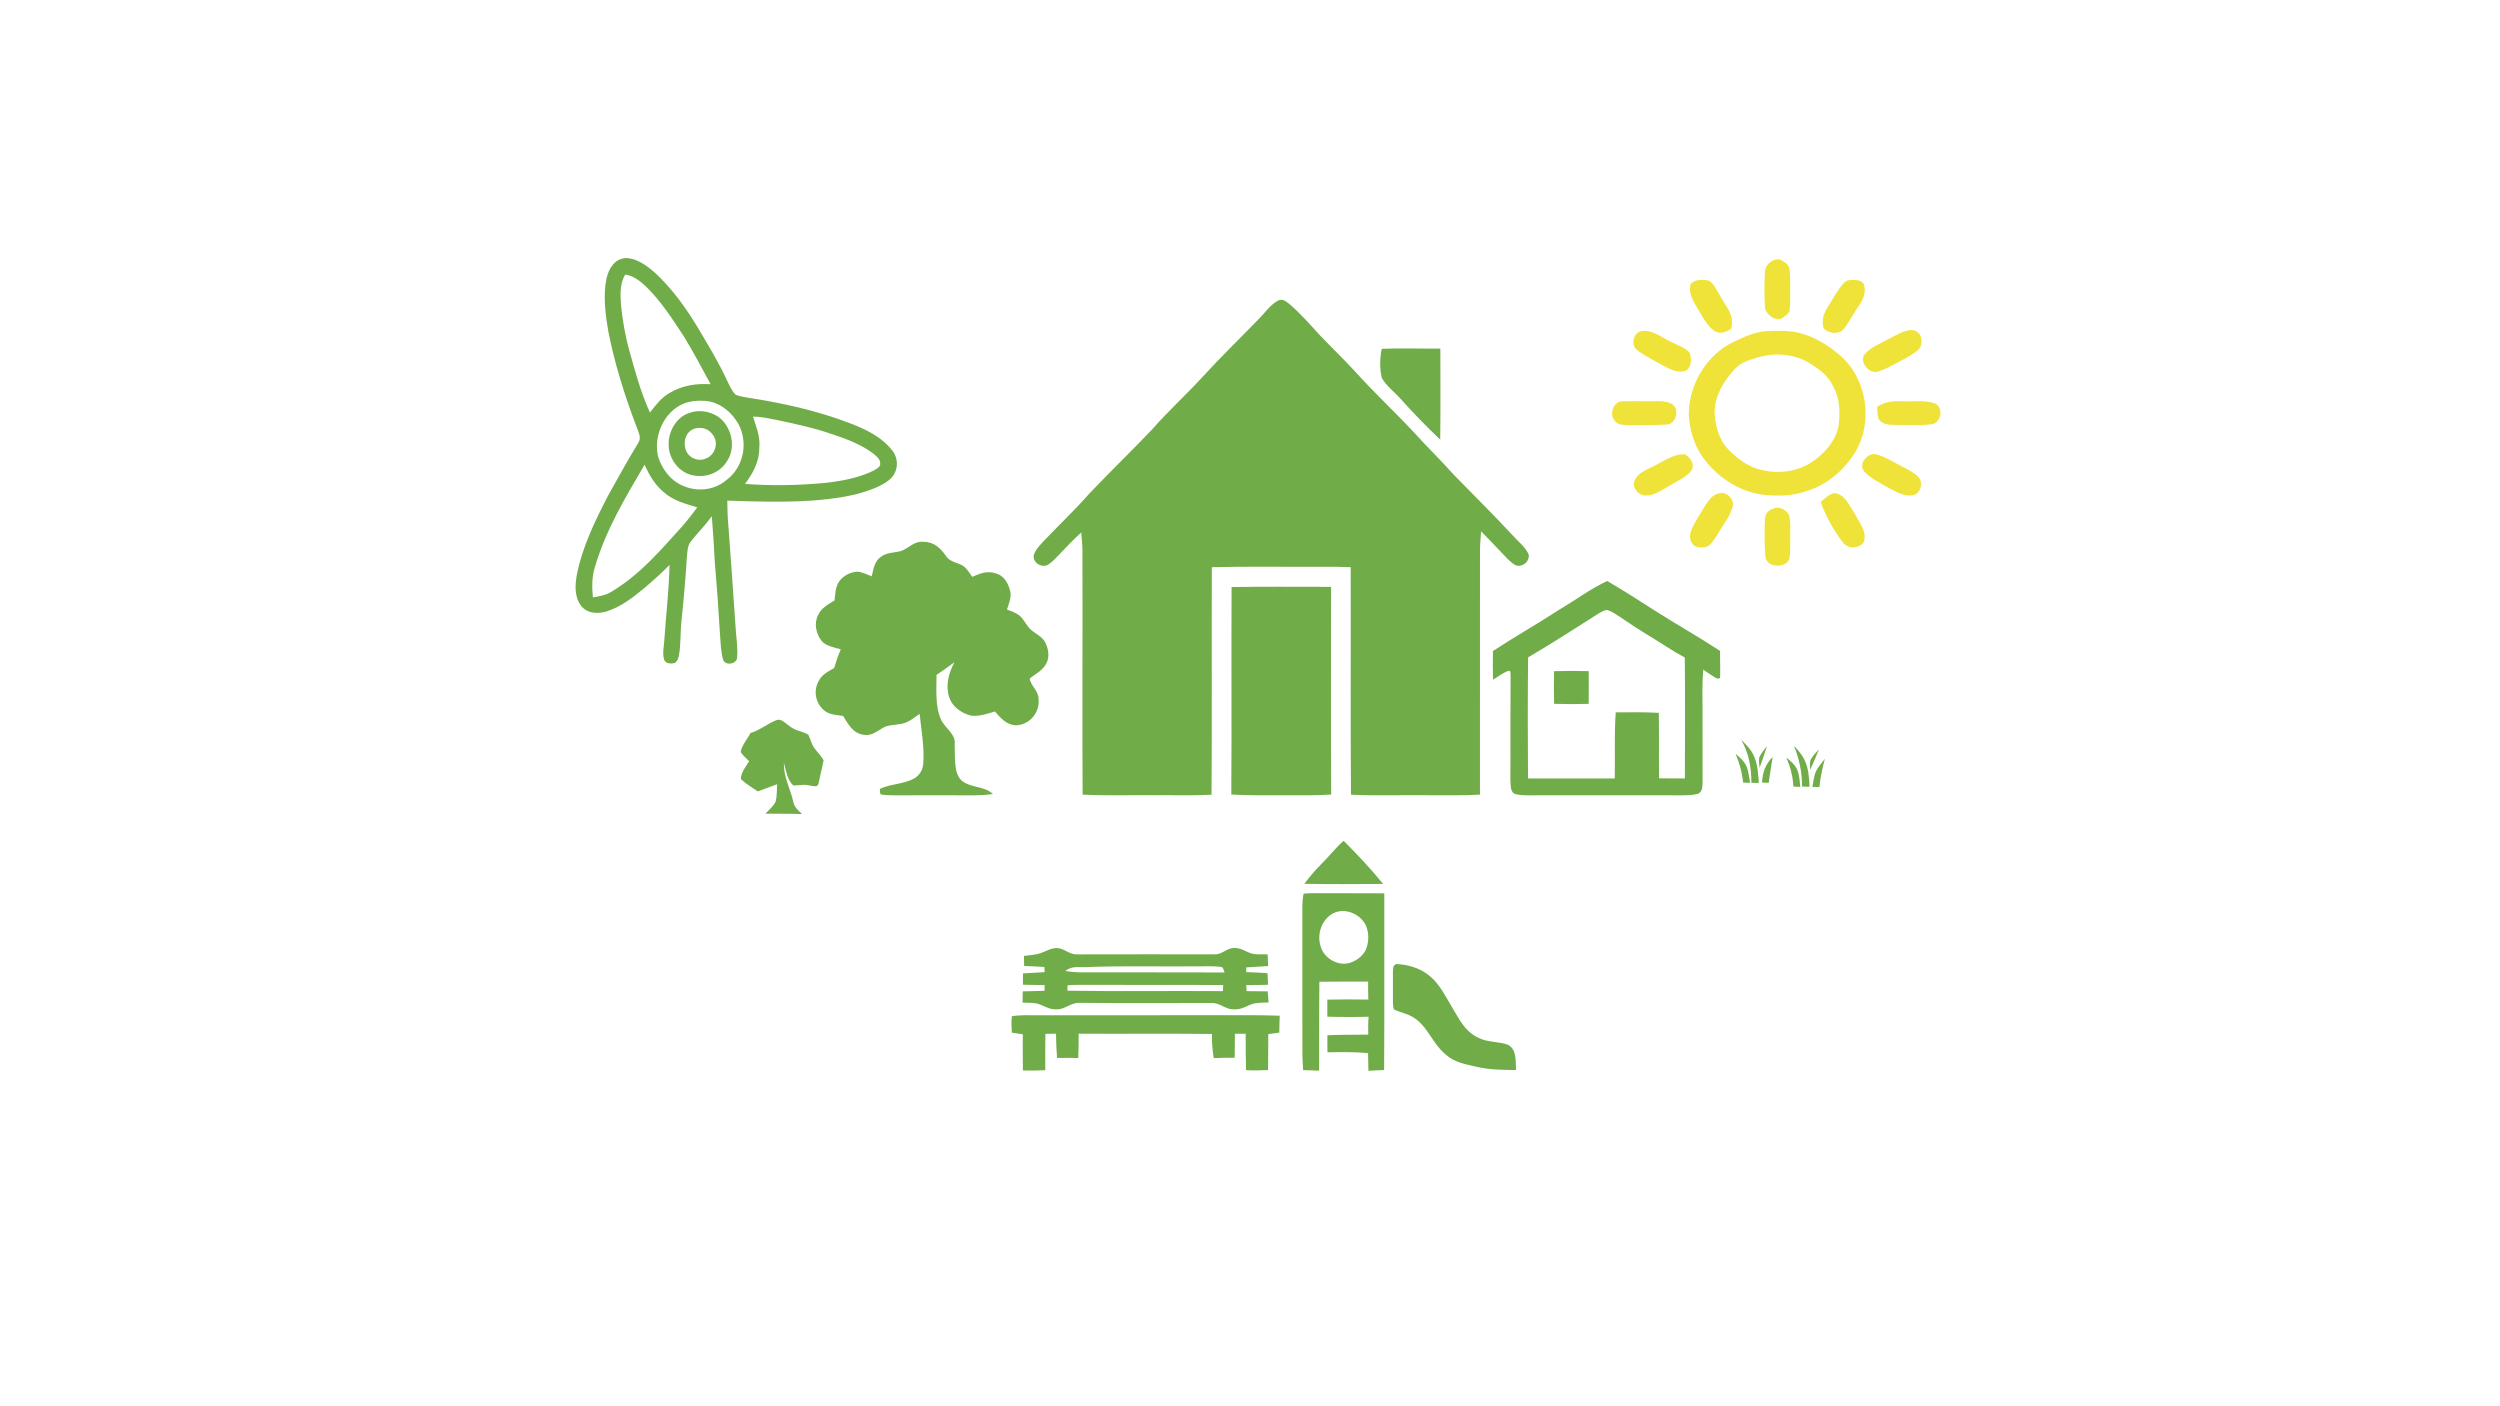 <?xml version="1.0" encoding="UTF-8" standalone="no"?>
<!DOCTYPE svg PUBLIC "-//W3C//DTD SVG 1.1//EN" "http://www.w3.org/Graphics/SVG/1.1/DTD/svg11.dtd">
<svg viewBox="0 0 1280 720" height="720.0pt" width="1280.0pt" xmlns="http://www.w3.org/2000/svg" version="1.1">
<path d="M 0.00 0.00 L 1280.00 0.00 L 1280.00 720.00 L 0.00 720.00 L 0.00 0.00 Z" fill="#ffffff" />
<path d="M 320.20 132.14 C 325.51 131.98 330.96 135.83 334.81 139.18 C 344.07 147.52 351.69 158.27 358.01 168.96 C 363.21 177.74 368.34 186.21 372.58 195.51 C 373.71 197.75 374.84 200.49 376.76 202.16 C 378.89 203.00 381.27 203.34 383.51 203.73 C 401.30 206.43 419.15 210.50 435.96 217.00 C 443.99 220.14 451.72 223.93 457.07 230.95 C 459.96 234.73 459.95 240.30 456.95 244.01 C 454.70 246.77 451.02 248.56 447.81 249.94 C 437.82 254.08 426.25 255.51 415.54 256.31 C 401.24 257.23 386.70 256.84 372.39 256.32 C 372.42 259.22 372.45 262.11 372.62 265.00 C 374.06 283.67 375.31 302.35 376.61 320.98 C 376.91 326.16 377.83 331.54 377.41 336.71 C 377.16 340.10 371.18 341.03 370.22 337.70 C 368.97 333.33 368.96 328.53 368.59 324.01 C 367.87 311.67 366.97 299.35 365.92 287.03 C 365.53 279.44 365.10 271.90 364.44 264.33 C 361.25 268.79 357.34 272.62 353.96 276.90 C 351.95 279.30 352.03 281.96 351.71 284.91 C 351.00 296.06 350.06 307.20 348.87 318.32 C 348.26 324.04 348.66 330.09 347.58 335.70 C 347.27 337.20 346.76 338.60 345.44 339.49 C 343.61 339.88 340.81 339.92 340.06 337.78 C 339.09 334.76 339.91 331.02 340.12 327.89 C 341.00 315.02 342.50 302.13 342.81 289.23 C 338.59 293.56 334.07 297.55 329.46 301.45 C 323.45 306.38 317.69 310.84 310.13 313.19 C 305.69 314.34 300.79 314.12 297.66 310.33 C 294.04 305.82 294.38 299.64 295.35 294.27 C 298.07 280.28 304.61 266.73 311.14 254.16 C 316.18 245.14 321.08 236.07 326.50 227.27 C 328.89 223.85 326.67 221.12 325.59 217.69 C 319.80 202.33 314.82 186.50 311.60 170.39 C 310.01 161.47 308.66 151.47 310.53 142.52 C 311.75 137.48 314.52 132.66 320.20 132.14 Z" fill="#70ac48" />
<path d="M 910.87 132.73 C 913.27 133.61 916.12 135.46 916.33 138.27 C 916.72 141.81 916.52 145.44 916.57 149.00 C 916.53 152.20 916.72 155.49 916.33 158.67 C 916.18 160.24 914.46 161.54 913.24 162.33 C 909.86 165.39 904.35 161.32 903.68 157.70 C 903.25 151.67 903.34 145.28 903.63 139.24 C 903.67 135.55 907.38 132.60 910.87 132.73 Z" fill="#efe33a" />
<path d="M 320.11 140.57 C 324.02 141.04 327.71 143.86 330.51 146.49 C 338.13 153.76 344.21 163.23 349.99 172.00 C 354.92 180.05 359.33 188.44 363.85 196.72 C 356.53 196.26 349.43 197.30 343.05 201.06 C 338.60 203.57 335.83 207.28 332.77 211.23 C 328.10 201.00 325.22 190.33 322.23 179.53 C 320.07 171.87 318.75 163.96 317.94 156.04 C 317.60 150.74 317.28 145.31 320.11 140.57 Z" fill="#ffffff" />
<path d="M 875.15 143.75 C 877.80 145.65 879.31 149.33 881.05 152.04 C 884.07 157.50 888.22 161.51 886.35 168.29 C 883.93 170.13 880.43 171.28 877.71 169.34 C 874.25 167.11 872.02 162.57 869.85 159.16 C 867.45 154.92 864.27 150.79 865.55 145.62 C 867.46 142.83 872.26 142.99 875.15 143.75 Z" fill="#efe33a" />
<path d="M 950.71 143.43 C 952.48 143.70 954.38 144.38 954.52 146.46 C 955.73 152.33 951.67 156.22 948.94 160.90 C 947.27 163.48 945.80 166.40 943.76 168.71 C 942.16 170.47 939.28 170.71 937.11 170.09 C 935.43 169.45 933.43 168.81 933.40 166.68 C 932.84 163.32 933.80 160.42 935.57 157.61 C 938.26 153.38 940.63 148.71 943.96 144.95 C 945.55 143.02 948.46 143.24 950.71 143.43 Z" fill="#efe33a" />
<path d="M 654.28 153.94 C 656.73 152.66 658.43 154.38 660.30 155.75 C 665.76 160.46 670.74 166.11 675.57 171.43 C 681.57 177.73 687.87 183.75 693.76 190.15 C 703.49 201.02 714.30 211.00 724.24 221.70 C 730.56 228.74 737.40 235.29 743.68 242.38 C 753.83 252.88 764.29 263.07 774.19 273.82 C 776.99 276.99 781.04 280.03 782.71 283.95 C 783.11 287.62 779.67 290.52 776.09 289.47 C 773.55 288.10 771.41 285.65 769.42 283.58 C 765.79 279.65 762.01 275.88 758.31 272.02 C 758.01 276.01 757.70 279.99 757.75 284.00 C 757.78 324.96 757.76 365.90 757.74 406.86 C 748.86 407.41 739.94 407.08 731.00 407.16 C 717.90 407.02 704.77 407.47 691.69 406.90 C 691.41 368.07 691.66 329.23 691.55 290.40 C 686.70 290.23 681.85 290.14 677.00 290.19 C 658.15 290.29 639.29 289.96 620.45 290.40 C 620.33 329.23 620.58 368.08 620.31 406.91 C 610.56 407.42 600.76 407.06 591.00 407.16 C 578.77 407.01 566.50 407.50 554.29 406.84 C 554.06 364.90 554.37 322.94 554.20 281.00 C 554.11 278.21 553.83 275.40 553.59 272.62 C 549.78 276.15 546.14 279.81 542.62 283.62 C 540.71 285.60 538.70 287.89 536.31 289.29 C 533.08 290.79 528.60 288.00 529.30 284.24 C 530.11 281.37 532.72 278.88 534.67 276.71 C 542.32 268.67 550.39 261.08 557.71 252.73 C 568.28 241.64 579.28 230.97 589.86 219.89 C 598.11 210.48 607.37 202.06 615.84 192.84 C 625.02 182.73 634.89 173.23 644.40 163.43 C 647.49 160.30 650.40 156.06 654.28 153.94 Z" fill="#70ac48" />
<path d="M 840.46 169.55 C 845.72 168.40 851.15 173.11 855.81 175.13 C 858.79 176.75 863.11 177.97 865.17 180.77 C 866.24 184.03 866.19 189.34 861.90 190.16 C 858.12 190.92 853.69 188.30 850.43 186.58 C 846.46 184.26 842.16 182.26 838.52 179.45 C 834.78 177.23 836.04 170.20 840.46 169.55 Z" fill="#efe33a" />
<path d="M 904.40 169.55 C 908.96 169.32 913.63 169.19 918.16 169.83 C 927.00 171.20 935.41 176.11 942.07 181.94 C 956.36 194.20 959.44 217.35 948.95 232.95 C 943.27 241.54 934.57 248.71 924.56 251.52 C 917.73 253.96 910.67 254.03 903.53 253.43 C 890.46 251.91 878.91 244.27 871.45 233.58 C 867.09 227.17 865.08 219.69 864.63 212.01 C 864.85 196.64 873.83 181.43 887.93 174.88 C 893.30 172.32 898.35 169.98 904.40 169.55 Z" fill="#efe33a" />
<path d="M 978.91 168.95 C 983.68 169.46 984.82 174.34 983.04 178.07 C 980.85 180.77 977.21 182.51 974.23 184.21 C 970.27 186.26 966.30 188.64 962.06 190.06 C 957.49 192.33 951.12 184.89 955.03 181.05 C 957.56 178.01 962.02 176.27 965.44 174.37 C 969.51 172.40 974.31 169.04 978.91 168.95 Z" fill="#efe33a" />
<path d="M 707.43 178.61 C 717.40 178.13 727.47 178.59 737.46 178.49 C 737.49 194.02 737.58 209.56 737.40 225.09 C 730.44 218.54 723.80 211.67 717.42 204.56 C 714.26 200.90 709.87 197.74 707.50 193.53 C 706.33 188.98 706.46 183.20 707.43 178.61 Z" fill="#70ac48" />
<path d="M 902.39 182.38 C 910.26 180.55 919.20 181.53 926.18 185.75 C 931.46 188.93 936.18 192.47 938.80 198.25 C 942.05 204.31 942.11 210.79 941.42 217.47 C 940.47 224.70 935.01 231.08 929.39 235.36 C 921.68 241.24 911.64 242.86 902.28 240.69 C 895.62 239.43 889.51 234.91 884.91 230.10 C 879.95 225.01 878.25 217.88 877.82 210.99 C 878.00 204.36 880.87 198.09 884.88 192.90 C 886.94 190.25 889.34 187.29 892.40 185.77 C 895.55 184.21 898.97 183.16 902.39 182.38 Z" fill="#ffffff" />
<path d="M 352.53 205.82 C 356.06 205.02 359.92 204.91 363.49 205.60 C 369.66 206.87 374.99 211.65 378.03 217.02 C 383.23 226.63 380.79 239.25 371.89 245.80 C 363.71 252.83 351.05 251.92 343.41 244.58 C 340.37 241.49 338.02 237.58 336.86 233.40 C 334.41 222.14 340.93 208.80 352.53 205.82 Z" fill="#ffffff" />
<path d="M 830.99 205.48 C 834.32 205.31 837.67 205.44 841.00 205.42 C 845.56 205.69 851.25 204.64 855.47 206.56 C 860.49 208.98 858.34 217.55 852.89 217.39 C 846.59 217.75 840.25 217.57 833.94 217.63 C 831.22 217.46 828.36 217.86 826.61 215.29 C 823.79 211.90 826.19 205.06 830.99 205.48 Z" fill="#efe33a" />
<path d="M 974.01 205.45 C 979.31 205.70 985.42 204.73 990.47 206.47 C 995.34 208.39 994.03 216.79 988.89 217.22 C 983.67 217.94 978.26 217.43 973.00 217.58 C 969.85 217.48 965.77 217.96 963.15 215.93 C 960.85 214.49 961.39 210.60 961.12 208.24 C 965.15 205.64 969.31 205.26 974.01 205.45 Z" fill="#efe33a" />
<path d="M 352.53 211.57 C 357.50 209.59 363.21 210.47 367.67 213.31 C 374.60 218.34 377.09 228.90 372.20 236.16 C 368.00 243.06 358.96 245.56 351.65 242.37 C 346.10 239.77 342.49 234.06 342.36 227.95 C 342.03 221.32 346.04 213.83 352.53 211.57 Z" fill="#70ac48" />
<path d="M 385.55 213.33 C 389.33 213.26 393.28 214.17 396.99 214.89 C 406.61 216.90 416.47 218.98 425.77 222.21 C 433.19 224.66 441.30 227.66 447.51 232.52 C 448.79 233.65 450.63 235.17 450.64 237.01 C 451.16 239.15 448.50 240.14 447.05 241.07 C 439.11 244.90 429.72 246.54 421.02 247.39 C 407.83 248.51 394.65 248.80 381.45 247.75 C 385.68 242.14 388.84 236.15 388.80 228.93 C 389.24 223.28 387.17 218.57 385.55 213.33 Z" fill="#ffffff" />
<path d="M 355.52 219.48 C 359.03 218.48 362.47 219.29 364.71 222.29 C 368.15 226.19 366.39 232.78 361.62 234.67 C 357.50 236.69 352.14 234.36 350.97 229.89 C 349.72 225.75 351.22 221.01 355.52 219.48 Z" fill="#ffffff" />
<path d="M 960.58 232.61 C 964.87 233.64 968.87 236.33 972.81 238.29 C 975.89 240.00 979.52 241.55 982.06 244.02 C 984.81 246.76 983.59 252.75 979.52 253.52 C 975.23 254.47 970.78 251.81 967.11 249.87 C 962.90 247.39 957.87 245.09 954.54 241.44 C 951.12 237.63 956.20 231.56 960.58 232.61 Z" fill="#efe33a" />
<path d="M 862.87 232.68 C 865.56 234.33 867.90 237.89 865.98 240.95 C 863.33 244.45 858.38 246.46 854.69 248.73 C 850.49 251.01 846.41 254.45 841.33 253.56 C 838.40 252.88 835.32 249.17 836.95 246.08 C 838.46 241.83 843.79 240.35 847.38 238.29 C 851.87 236.06 857.70 231.94 862.87 232.68 Z" fill="#efe33a" />
<path d="M 330.00 237.95 C 332.44 243.31 335.32 248.28 339.94 252.07 C 344.97 256.48 350.77 257.85 356.99 259.78 C 354.83 262.67 352.65 265.57 350.32 268.33 C 338.58 281.26 328.22 293.89 312.97 303.03 C 310.04 304.75 306.87 305.37 303.55 305.87 C 303.08 300.68 302.99 295.58 304.52 290.54 C 310.23 271.19 319.97 255.13 330.00 237.95 Z" fill="#ffffff" />
<path d="M 887.36 258.02 C 886.82 262.82 883.07 267.53 880.61 271.59 C 878.94 274.11 877.45 277.08 875.23 279.16 C 872.93 280.65 869.12 280.92 866.98 279.00 C 864.92 276.91 864.95 273.59 866.08 271.05 C 867.96 266.84 870.61 262.95 872.98 258.99 C 874.82 256.13 876.84 253.04 880.50 252.51 C 883.80 251.76 887.15 254.88 887.36 258.02 Z" fill="#efe33a" />
<path d="M 938.11 252.66 C 941.58 251.98 944.03 254.52 945.88 257.06 C 948.45 260.89 950.80 264.95 953.02 269.00 C 954.48 271.70 955.46 275.01 954.03 277.93 C 951.12 281.11 946.08 281.13 943.43 277.57 C 938.70 271.31 934.76 264.34 932.19 256.91 C 934.04 255.43 935.94 253.63 938.11 252.66 Z" fill="#efe33a" />
<path d="M 908.39 260.27 C 911.18 258.99 914.84 261.25 916.01 263.83 C 916.97 267.35 916.50 271.37 916.61 275.00 C 916.52 278.72 916.82 282.63 916.12 286.29 C 914.18 291.12 904.26 290.72 903.91 284.97 C 903.24 278.72 903.43 272.22 903.64 265.94 C 903.82 262.69 905.38 261.17 908.39 260.27 Z" fill="#efe33a" />
<path d="M 472.95 277.40 C 478.24 277.50 481.41 280.51 484.28 284.57 C 486.95 288.67 491.76 287.64 494.76 291.21 C 495.87 292.49 496.83 293.94 497.79 295.33 C 501.68 293.66 505.24 292.15 509.54 293.49 C 514.23 294.64 516.34 298.80 517.36 303.16 C 517.84 306.04 516.47 309.33 515.57 312.07 C 517.72 312.93 520.16 313.74 522.00 315.17 C 523.72 316.68 524.90 318.92 526.29 320.74 C 528.38 323.79 532.77 325.14 534.75 328.19 C 536.72 331.52 537.65 336.13 535.72 339.70 C 533.78 343.42 530.26 344.89 527.21 347.47 C 527.76 351.21 531.79 353.65 531.75 357.97 C 532.42 364.91 527.08 371.20 520.06 371.37 C 515.14 371.03 512.42 367.67 509.38 364.28 C 505.42 365.46 501.21 366.93 497.04 366.39 C 492.16 365.07 487.68 361.97 485.99 357.02 C 484.01 350.60 485.72 344.79 488.66 339.05 C 485.65 341.27 482.62 343.47 479.50 345.55 C 479.50 352.71 478.73 361.62 481.74 368.28 C 483.78 372.86 489.39 375.76 488.80 380.92 C 488.90 385.42 488.72 389.69 489.53 394.18 C 489.95 396.40 491.05 398.73 492.91 400.08 C 497.79 403.59 503.77 402.32 508.39 406.54 C 501.57 407.53 494.86 407.15 488.00 407.19 C 479.33 407.20 470.67 407.12 462.00 407.21 C 458.37 407.21 454.62 407.29 451.01 406.80 C 450.40 405.88 450.46 404.91 450.57 403.86 C 455.90 401.35 462.71 401.49 467.83 398.69 C 470.82 397.01 472.47 394.31 472.72 390.89 C 473.36 382.61 471.68 373.75 470.85 365.46 C 467.73 367.77 464.71 370.29 460.70 370.74 C 457.46 371.37 454.40 371.06 451.70 372.88 C 448.51 374.70 446.04 376.92 442.07 376.19 C 436.66 375.43 434.25 370.75 431.68 366.56 C 428.14 366.01 424.35 366.02 421.60 363.40 C 417.57 359.76 416.47 353.91 418.96 349.06 C 420.66 345.41 423.78 343.94 427.09 342.05 C 428.04 338.79 429.11 335.58 430.48 332.46 C 427.34 331.55 422.98 330.79 420.73 328.27 C 417.83 324.49 416.62 319.28 418.88 314.87 C 420.64 311.15 423.96 309.46 427.30 307.40 C 427.65 303.98 427.71 300.56 429.72 297.61 C 431.75 294.74 435.50 292.84 438.99 292.69 C 441.50 292.93 444.00 294.12 446.31 295.10 C 447.17 291.65 447.59 287.81 450.54 285.45 C 453.53 282.78 457.84 283.08 461.50 282.08 C 465.64 280.42 468.02 276.95 472.95 277.40 Z" fill="#70ac48" />
<path d="M 822.91 297.47 C 831.14 302.32 839.20 307.40 847.20 312.59 C 858.25 319.65 869.71 326.06 880.65 333.27 C 880.65 337.86 880.83 342.45 880.70 347.04 C 879.82 347.80 879.03 347.41 878.15 346.89 C 876.06 345.65 874.08 344.22 872.06 342.87 C 871.46 349.61 871.70 356.25 871.68 363.00 C 871.67 375.36 871.66 387.71 871.72 400.06 C 871.57 402.47 871.94 405.04 869.48 406.39 C 867.10 407.09 864.48 407.14 862.02 407.20 C 837.68 407.14 813.34 407.16 789.00 407.18 C 784.84 407.12 780.42 407.53 776.33 406.70 C 774.51 406.35 773.72 404.72 773.54 403.03 C 773.12 398.72 773.40 394.33 773.36 390.00 C 773.36 375.27 773.32 360.55 773.42 345.82 C 773.22 344.88 773.79 343.16 772.21 343.51 C 769.44 344.51 766.94 346.48 764.42 348.01 C 764.27 343.11 764.30 338.22 764.39 333.32 C 775.72 325.88 787.53 319.23 798.87 311.80 C 806.91 307.13 814.47 301.34 822.91 297.47 Z" fill="#70ac48" />
<path d="M 681.51 300.47 C 681.50 335.91 681.38 371.36 681.57 406.79 C 674.04 407.33 666.53 407.16 659.00 407.16 C 649.44 407.08 639.98 407.44 630.43 406.77 C 630.67 371.39 630.38 335.95 630.57 300.57 C 647.54 300.27 664.54 300.51 681.51 300.47 Z" fill="#70ac48" />
<path d="M 822.85 312.29 C 825.16 312.95 827.30 314.50 829.31 315.80 C 834.22 319.16 839.20 322.43 844.30 325.51 C 850.49 329.22 856.25 333.26 862.61 336.67 C 862.84 357.30 862.69 377.93 862.66 398.57 C 858.26 398.50 853.86 398.50 849.45 398.50 C 849.30 387.32 849.52 376.15 849.31 364.98 C 841.96 364.54 834.62 364.73 827.26 364.72 C 826.45 375.97 826.99 387.28 826.75 398.56 C 811.95 398.52 797.14 398.54 782.34 398.58 C 782.21 377.91 782.16 357.23 782.39 336.57 C 794.73 329.36 806.74 321.54 818.81 313.91 C 820.03 313.26 821.44 312.35 822.85 312.29 Z" fill="#ffffff" />
<path d="M 795.69 343.64 C 801.60 343.46 807.50 343.47 813.40 343.62 C 813.47 349.21 813.47 354.80 813.40 360.38 C 807.50 360.53 801.60 360.55 795.71 360.36 C 795.57 354.79 795.55 349.22 795.69 343.64 Z" fill="#70ac48" />
<path d="M 397.32 368.82 C 400.00 367.54 402.14 370.48 404.23 371.74 C 407.08 374.19 410.75 374.31 413.81 376.10 C 414.65 377.74 415.15 379.56 415.91 381.25 C 417.30 384.22 420.23 386.41 421.68 389.30 C 420.92 393.29 419.84 397.23 419.08 401.25 C 418.50 403.38 416.37 402.33 414.77 402.23 C 411.83 401.39 409.15 402.19 406.19 402.18 C 403.09 399.40 402.46 394.49 401.37 390.65 C 401.13 398.09 404.73 403.77 406.24 410.85 C 406.88 413.55 408.78 414.94 410.63 416.80 C 404.39 416.56 398.13 416.69 391.87 416.59 C 393.67 414.69 396.10 412.76 397.16 410.34 C 397.84 407.51 397.72 404.44 397.89 401.54 C 394.60 402.79 391.27 403.92 388.00 405.21 C 385.07 403.22 381.90 401.36 379.33 398.92 C 379.27 395.65 381.90 392.43 383.57 389.74 C 382.04 388.27 380.35 386.77 379.19 385.00 C 379.91 381.49 382.60 378.36 384.34 375.26 C 389.13 373.88 392.75 370.58 397.32 368.82 Z" fill="#70ac48" />
<path d="M 891.56 378.85 C 894.13 381.37 896.56 383.67 897.99 387.07 C 899.98 391.55 900.21 396.05 900.51 400.87 C 899.25 400.84 897.99 400.82 896.73 400.80 C 896.69 392.87 895.43 385.83 891.56 378.85 Z" fill="#70ac48" />
<path d="M 904.72 381.97 C 903.55 385.70 902.23 389.39 900.92 393.07 C 900.77 391.37 900.34 389.42 900.77 387.75 C 901.70 385.66 903.30 383.76 904.72 381.97 Z" fill="#70ac48" />
<path d="M 918.53 381.85 C 920.58 384.07 922.63 386.35 923.93 389.11 C 926.03 393.53 926.23 398.03 926.48 402.82 C 925.21 402.79 923.94 402.76 922.67 402.73 C 922.65 395.36 921.26 388.68 918.53 381.85 Z" fill="#70ac48" />
<path d="M 931.32 383.65 C 929.89 387.17 928.41 390.68 926.82 394.14 C 926.77 392.50 926.46 390.54 927.05 388.98 C 928.04 386.99 929.82 385.27 931.32 383.65 Z" fill="#70ac48" />
<path d="M 888.61 385.89 C 890.72 387.78 893.31 389.97 894.35 392.66 C 895.28 395.22 895.60 398.13 896.03 400.82 C 894.83 400.76 893.63 400.71 892.44 400.65 C 891.95 395.36 890.64 390.77 888.61 385.89 Z" fill="#70ac48" />
<path d="M 907.63 387.53 C 906.94 391.96 906.13 396.36 905.59 400.81 C 904.44 400.76 903.28 400.71 902.12 400.66 C 902.58 395.00 903.76 391.72 907.63 387.53 Z" fill="#70ac48" />
<path d="M 914.64 387.85 C 916.69 389.61 919.03 391.49 920.14 394.01 C 921.33 396.77 921.43 399.93 921.72 402.89 C 920.56 402.82 919.39 402.76 918.23 402.70 C 917.92 397.32 916.69 392.79 914.64 387.85 Z" fill="#70ac48" />
<path d="M 934.34 388.54 C 933.06 393.29 932.01 398.04 931.55 402.94 C 930.36 402.94 929.16 402.93 927.97 402.92 C 928.42 400.27 928.71 397.30 929.82 394.84 C 930.97 392.57 932.75 390.51 934.34 388.54 Z" fill="#70ac48" />
<path d="M 687.94 430.47 C 694.93 437.50 701.90 444.87 708.16 452.57 C 694.71 452.66 681.25 452.76 667.80 452.51 C 670.50 449.00 673.29 445.57 676.46 442.47 C 680.45 438.54 683.76 434.16 687.94 430.47 Z" fill="#70ac48" />
<path d="M 667.45 457.57 C 669.59 457.29 671.81 457.30 673.97 457.30 C 685.57 457.38 697.17 457.29 708.76 457.38 C 708.68 487.54 708.88 517.70 708.67 547.86 C 705.98 547.94 703.30 548.10 700.63 548.26 C 700.54 545.24 700.49 542.21 700.45 539.19 C 693.52 538.56 686.59 538.67 679.64 538.76 C 679.67 535.85 679.66 532.95 679.62 530.05 C 686.59 529.73 693.58 529.83 700.56 529.73 C 700.46 526.67 700.47 523.62 700.73 520.57 C 693.68 520.77 686.63 520.75 679.59 520.53 C 679.61 517.62 679.61 514.72 679.58 511.81 C 686.58 511.68 693.58 511.64 700.58 511.78 C 700.48 508.72 700.46 505.65 700.48 502.59 C 692.16 502.61 683.84 502.54 675.52 502.65 C 675.35 517.82 675.47 533.01 675.39 548.19 C 672.66 548.07 669.93 547.95 667.20 547.91 C 667.02 544.94 666.85 541.98 666.82 539.00 C 666.80 513.99 666.85 488.97 666.80 463.96 C 666.84 461.81 666.99 459.67 667.45 457.57 Z" fill="#70ac48" />
<path d="M 683.35 467.28 C 688.96 464.86 695.98 467.94 698.95 473.06 C 700.82 476.65 701.00 481.12 699.79 484.95 C 698.74 488.49 695.62 491.21 692.27 492.54 C 686.04 495.37 677.95 491.02 676.18 484.59 C 674.03 478.15 676.92 470.01 683.35 467.28 Z" fill="#ffffff" />
<path d="M 541.97 485.46 C 545.64 486.11 547.89 488.93 551.89 488.64 C 574.73 488.56 599.27 488.62 622.10 488.62 C 625.74 488.70 628.22 485.30 632.00 485.37 C 635.48 485.23 637.90 487.38 641.14 488.32 C 643.71 488.78 646.44 488.62 649.04 488.60 C 649.13 490.61 649.21 492.62 649.29 494.62 C 645.57 494.80 641.85 495.08 638.12 495.31 C 638.10 496.11 638.08 496.92 638.06 497.73 C 641.70 497.79 645.34 498.01 648.98 498.28 C 649.07 500.26 649.15 502.23 649.22 504.20 C 645.51 504.33 641.81 504.36 638.10 504.37 C 638.15 505.40 638.20 506.43 638.25 507.46 C 641.85 507.47 645.45 507.50 649.05 507.58 C 649.20 509.48 649.35 511.38 649.52 513.28 C 647.05 513.35 644.50 513.32 642.07 513.80 C 638.44 514.76 635.96 517.00 631.99 516.78 C 627.41 517.07 624.72 513.23 620.07 513.53 C 597.70 513.56 575.30 513.65 552.93 513.47 C 548.29 513.17 545.48 516.86 541.01 516.77 C 537.77 516.99 535.46 515.46 532.60 514.36 C 529.89 513.21 526.48 513.49 523.56 513.37 C 523.60 511.45 523.62 509.52 523.64 507.59 C 527.37 507.46 531.10 507.40 534.83 507.29 C 534.82 506.30 534.82 505.32 534.83 504.33 C 531.13 504.34 527.44 504.30 523.74 504.17 C 523.75 502.24 523.75 500.32 523.76 498.39 C 527.47 498.23 531.18 497.95 534.88 497.72 C 534.82 496.84 534.76 495.97 534.70 495.09 C 531.26 494.82 527.81 494.70 524.36 494.59 C 524.32 492.86 524.29 491.14 524.27 489.41 C 526.78 489.14 529.36 488.92 531.82 488.32 C 535.25 487.38 538.26 485.00 541.97 485.46 Z" fill="#70ac48" />
<path d="M 714.81 493.57 C 720.93 493.81 727.46 495.74 732.14 499.84 C 737.23 503.98 740.31 510.56 743.70 516.13 C 747.31 522.14 750.00 527.94 756.63 531.19 C 761.60 533.86 767.11 533.08 772.11 534.93 C 776.67 537.43 775.98 543.48 776.17 547.87 C 769.42 547.80 762.77 547.74 756.15 546.24 C 750.33 544.84 744.65 544.01 740.10 539.83 C 733.70 534.53 731.50 526.82 725.13 521.91 C 721.64 519.20 717.81 518.66 713.89 516.99 C 713.13 515.96 713.28 514.30 713.18 513.08 C 713.17 508.00 713.19 502.93 713.17 497.85 C 713.31 496.10 712.92 494.47 714.81 493.57 Z" fill="#70ac48" />
<path d="M 556.00 495.17 C 574.64 494.40 593.34 494.95 612.00 494.77 C 616.53 494.88 621.27 494.40 625.74 495.17 C 626.38 495.90 626.64 497.00 626.97 497.90 C 602.64 497.80 578.31 497.89 553.98 497.85 C 551.12 497.85 548.31 497.60 545.48 497.16 C 548.74 494.41 552.09 495.34 556.00 495.17 Z" fill="#ffffff" />
<path d="M 546.58 504.48 C 548.35 504.27 550.18 504.27 551.96 504.26 C 576.74 504.35 601.52 504.18 626.29 504.35 C 626.25 505.38 626.20 506.42 626.15 507.46 C 599.63 507.24 573.08 507.68 546.56 507.24 C 546.53 506.32 546.53 505.40 546.58 504.48 Z" fill="#ffffff" />
<path d="M 518.08 520.29 C 522.28 519.60 526.75 519.83 531.00 519.81 C 562.66 519.80 594.34 519.85 626.00 519.77 C 635.74 519.80 645.49 519.68 655.22 520.05 C 655.09 522.93 655.03 525.81 655.00 528.70 C 653.11 528.96 651.22 529.23 649.33 529.47 C 649.43 535.60 649.21 541.72 649.26 547.86 C 645.49 548.07 641.75 548.14 637.98 547.92 C 637.78 541.70 637.77 535.49 637.78 529.28 C 635.95 529.28 634.11 529.28 632.27 529.29 C 632.24 533.38 632.22 537.47 632.16 541.57 C 628.57 541.54 625.00 541.60 621.42 541.76 C 620.77 537.64 620.42 533.57 620.55 529.39 C 597.79 529.14 575.04 529.40 552.28 529.25 C 552.28 533.40 552.26 537.55 552.05 541.70 C 548.44 541.62 544.82 541.61 541.21 541.67 C 540.88 537.53 540.72 533.40 540.68 529.25 C 538.87 529.28 537.06 529.31 535.25 529.34 C 535.21 535.55 535.11 541.74 535.18 547.94 C 531.36 548.15 527.54 548.17 523.72 548.09 C 523.75 541.91 523.54 535.74 523.70 529.56 C 521.82 529.30 519.94 529.00 518.06 528.71 C 517.91 525.93 517.70 523.05 518.08 520.29 Z" fill="#70ac48" /></svg>